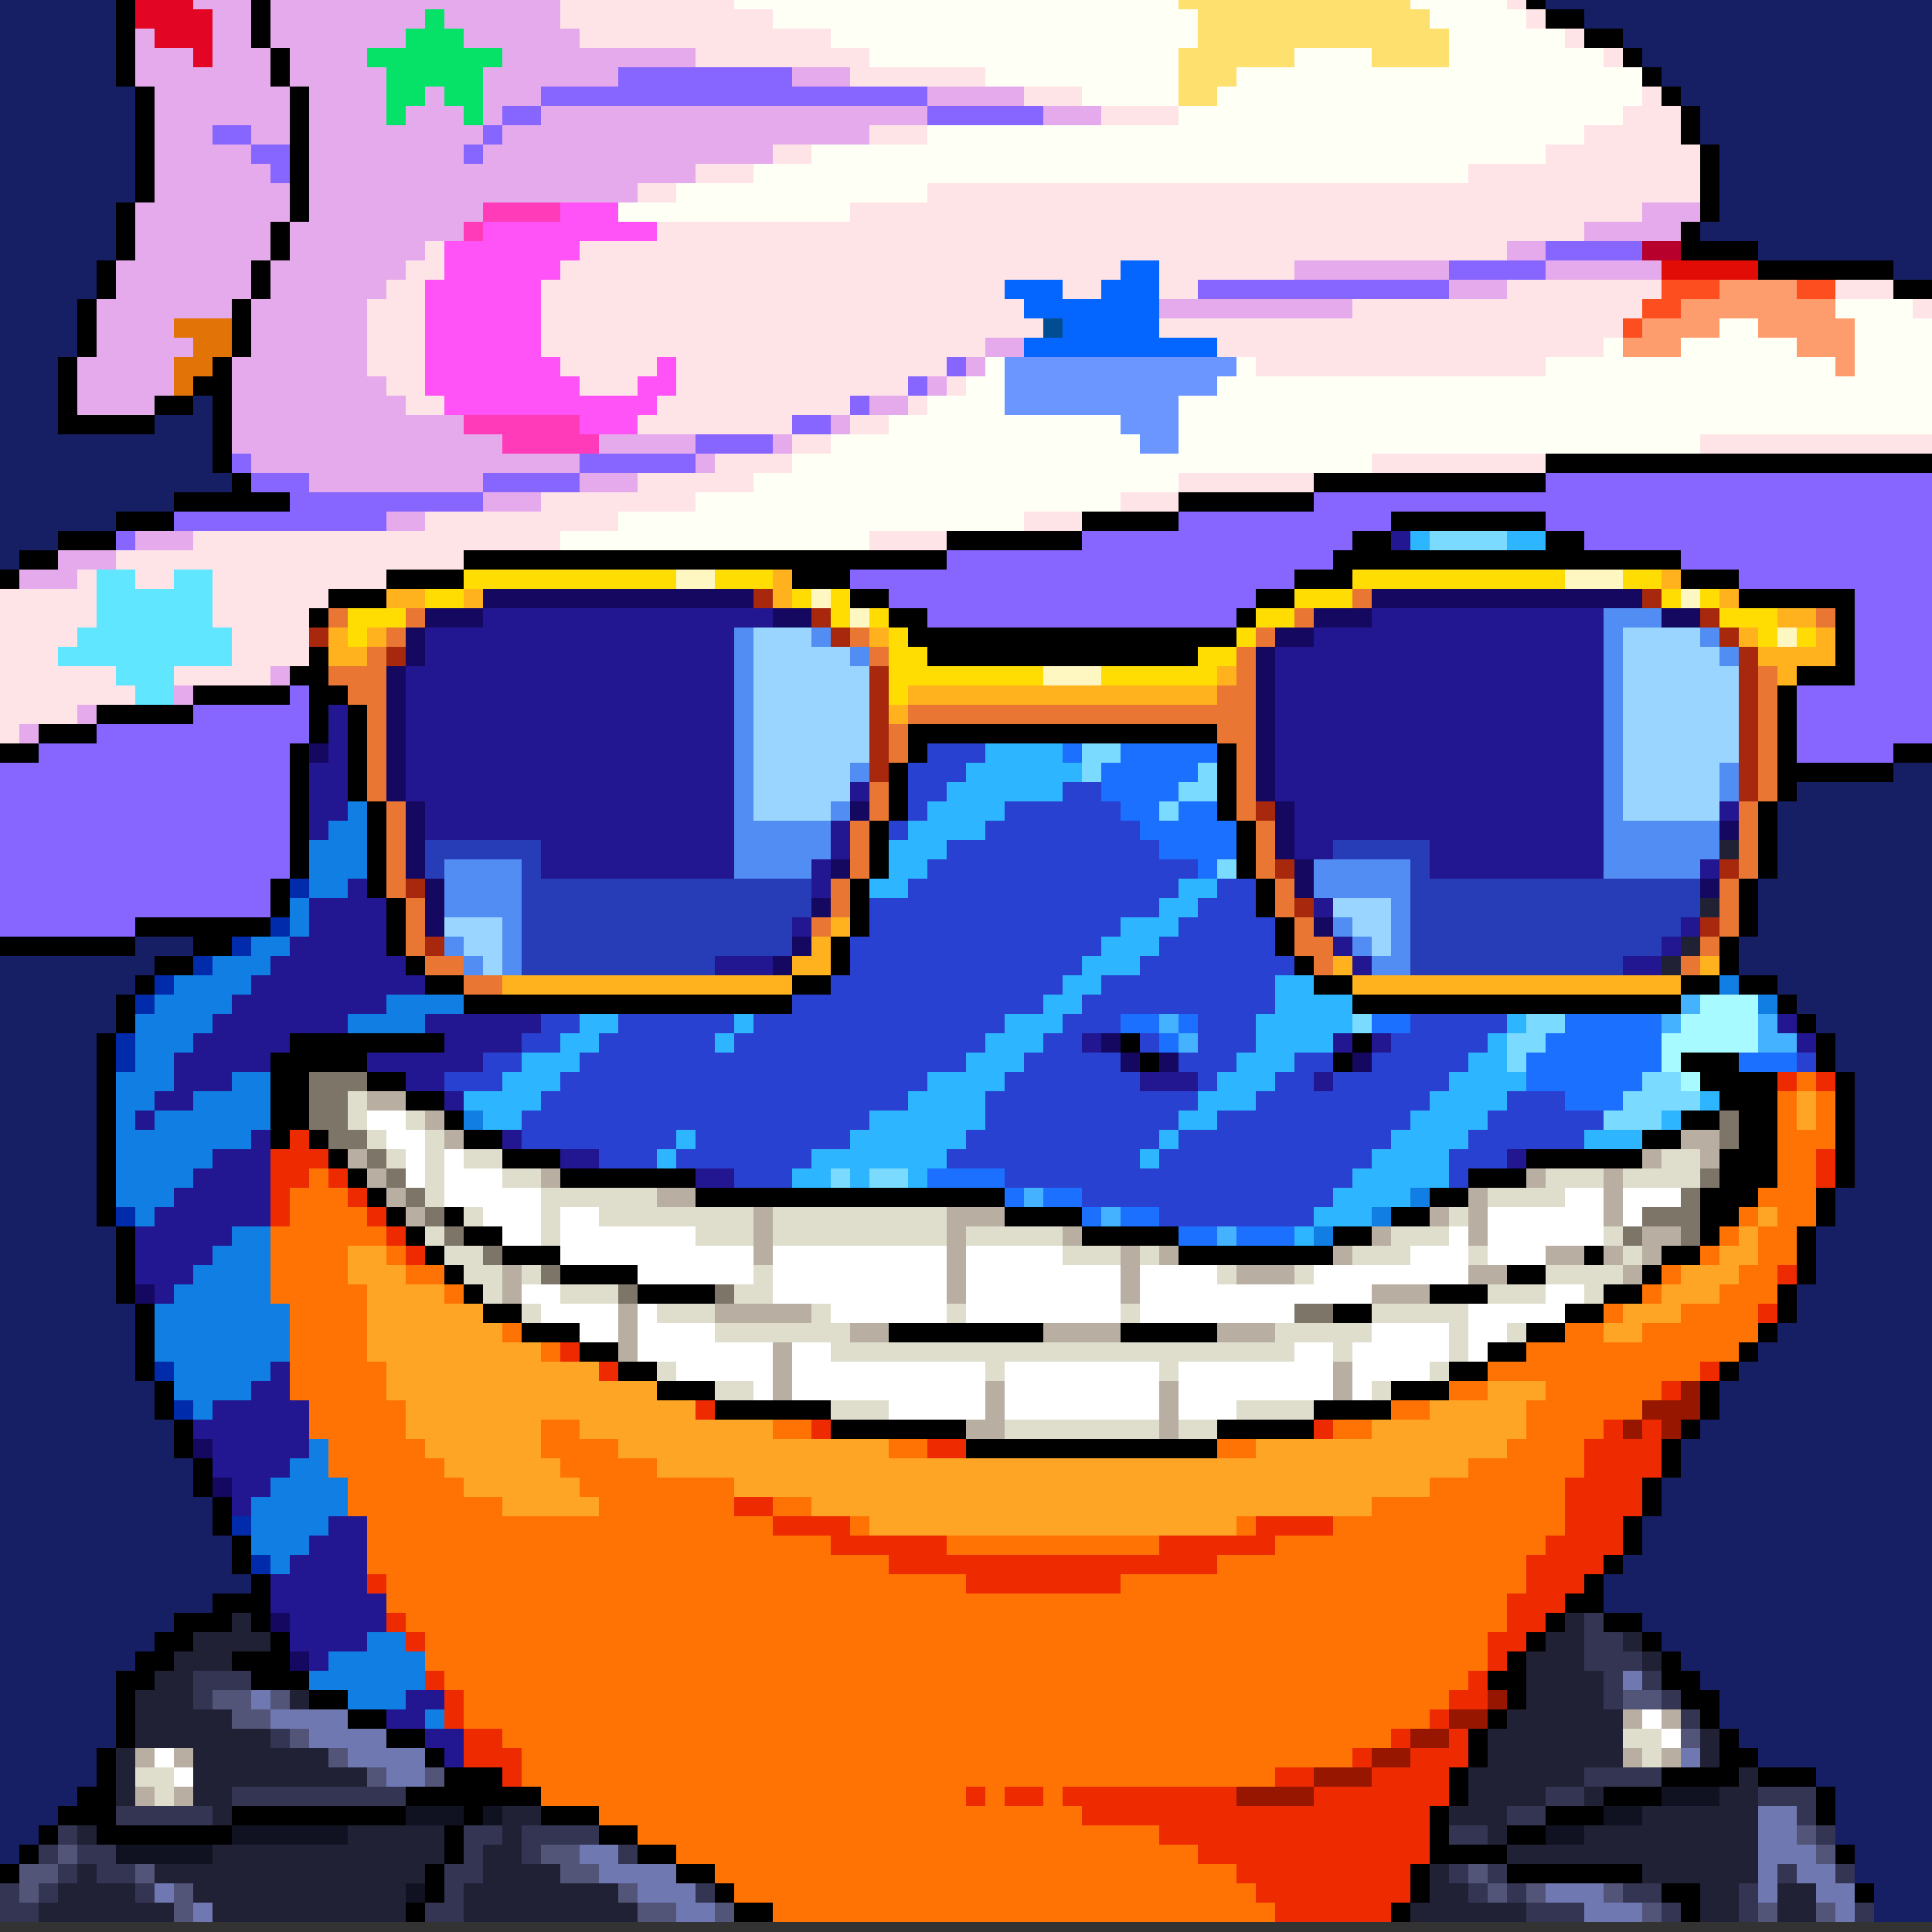 <svg xmlns="http://www.w3.org/2000/svg" viewBox="0 0 100 100" shape-rendering="crispEdges" id="froggi-10418522971467150311652027315186243265913946503772757977603137273639328988845345154" width="300" height="300"><rect x="0" y="0" width="100" height="100" fill="#333333" stroke="none"/><g class="bg"><path stroke="#161E64" d="M0 0h100M0 1h100M0 2h100M0 3h100M0 4h100M0 5h100M0 6h100M0 7h100M0 8h100M0 9h100M0 10h100M0 11h100M0 12h100M0 13h100M0 14h100M0 15h100M0 16h100M0 17h100M0 18h100M0 19h100M0 20h100M0 21h100M0 22h100M0 23h100M0 24h100M0 25h100M0 26h100M0 27h100M0 28h100M0 29h100M0 30h100M0 31h100M0 32h100M0 33h100M0 34h100M0 35h100M0 36h100M0 37h100M0 38h100M0 39h100M0 40h100M0 41h100M0 42h100M0 43h100M0 44h100M0 45h100M0 46h100M0 47h100M0 48h100M0 49h100M0 50h100M0 51h100M0 52h100M0 53h100M0 54h100M0 55h100M0 56h100M0 57h100M0 58h100M0 59h100M0 60h100M0 61h100M0 62h100M0 63h100M0 64h100M0 65h100M0 66h100M0 67h100M0 68h100M0 69h100M0 70h100M0 71h100M0 72h100M0 73h100M0 74h100M0 75h100M0 76h100M0 77h100M0 78h100M0 79h100M0 80h100M0 81h100M0 82h100M0 83h100M0 84h100M0 85h100M0 86h100M0 87h100M0 88h100M0 89h100M0 90h100M0 91h100M0 92h100M0 93h100M0 94h100M0 95h100M0 96h100M0 97h100M0 98h100M0 99h100"/></g><g class="body"><path stroke="#000000" d="M25 26h11m-13 1h2m11 0h3m33 0h8m-58 1h1m16 0h2m29 0h2m8 0h2m-61 1h1m19 0h1m27 0h1m12 0h1m-63 1h1m21 0h1m25 0h1m14 0h1m-65 1h1m9 0h5m9 0h1m23 0h1m7 0h5m4 0h1m-67 1h1m8 0h1m7 0h1m8 0h2m20 0h1m6 0h1m7 0h1m3 0h1m-68 1h1m7 0h1m9 0h1m9 0h20m6 0h1m9 0h1m3 0h1m-70 1h1m7 0h1m11 0h1m33 0h1m11 0h1m2 0h1m-70 1h1m6 0h1m45 0h1m16 0h1m-72 1h1m7 0h1m45 0h1m16 0h1m-72 1h1m6 0h1m45 0h1m18 0h1m-73 1h1m6 0h1m45 0h1m18 0h1m-74 1h1m7 0h1m15 0h1m29 0h1m15 0h1m2 0h1m-74 1h1m7 0h1m15 0h1m29 0h1m15 0h1m2 0h1m-74 1h1m7 0h2m14 0h1m29 0h2m14 0h1m2 0h1m-74 1h1m7 0h1m1 0h1m12 0h2m29 0h1m1 0h1m12 0h2m2 0h1m-74 1h1m7 0h1m2 0h1m10 0h1m1 0h1m29 0h1m2 0h1m10 0h1m1 0h1m2 0h1m-74 1h1m8 0h1m2 0h2m6 0h2m1 0h1m31 0h1m2 0h2m6 0h2m1 0h1m3 0h1m-74 1h1m8 0h1m4 0h6m3 0h1m31 0h1m4 0h6m3 0h1m2 0h1m-74 1h1m10 0h1m11 0h1m33 0h1m11 0h1m3 0h1m-74 1h1m11 0h1m9 0h1m35 0h1m9 0h1m4 0h1m-76 1h2m13 0h2m6 0h1m37 0h2m6 0h1m5 0h1m-78 1h2m17 0h6m40 0h6m6 0h1M8 50h2m77 0h3M7 51h1m82 0h2M6 52h1m85 0h1M6 53h1m86 0h1M5 54h1m52 0h1m11 0h1m23 0h1M5 55h1m53 0h1m9 0h1m24 0h1M5 56h1m89 0h1M5 57h1m89 0h1M5 58h1m89 0h1M5 59h1m89 0h1M5 60h1m89 0h1M5 61h1m89 0h1M5 62h1m88 0h1M5 63h1m88 0h1M6 64h1m86 0h1M6 65h1m86 0h1M6 66h1m86 0h1M6 67h1m85 0h1M7 68h1m84 0h1M7 69h1m83 0h1M7 70h1m82 0h1M7 71h1m81 0h1M8 72h1m79 0h1M8 73h1m79 0h1M9 74h1m77 0h1M9 75h1m76 0h1m-77 1h1m75 0h1m-77 1h1m74 0h1m-75 1h1m73 0h1m-75 1h1m72 0h1m-73 1h1m71 0h1m-73 1h1m70 0h1m-71 1h1m68 0h1m-70 1h1m67 0h1m-69 1h1m66 0h1m-67 1h1m64 0h1m-66 1h1m63 0h1m-64 1h1m61 0h2m-64 1h1m62 0h1m-65 1h2m63 0h1m-66 1h1m64 0h1m-67 1h1m66 0h1m-69 1h1m67 0h1m-69 1h1m68 0h1m-71 1h1m70 0h1m-72 1h1m71 0h1m-74 1h1m72 0h1M9 97h1m73 0h1M8 98h1m75 0h1M8 99h1m76 0h1"/><path stroke="#002CAB" d="M25 27h1m-3 1h1m-2 1h1m-2 1h1m-2 1h1m-2 1h1m14 0h1m-17 2h1m65 1h1M15 46h1m-2 2h1m-3 1h1m-3 1h1m-3 1h1m-2 1h1m-2 2h1m-1 1h1m-1 8h1m1 8h1m0 2h1m2 6h1m0 2h1m2 7h1m-1 1h1m-2 1h3m-4 1h1m-2 1h1m-3 4h1"/><path stroke="#107EE2" d="M26 27h2m-4 1h2m12 0h1m-16 1h2m15 0h1m-19 1h2m-3 1h2m11 0h2m-16 1h2m14 0h1m45 0h1m-64 1h2m62 0h1m-37 1h3m12 0h1m21 0h1m0 2h1m-66 4h1m-2 1h2m-3 1h4m-5 1h4m-5 1h4m-4 1h3m-3 1h2m68 0h1m-72 1h1m69 0h2m-72 1h1m-3 1h2m-4 1h3m-5 1h4m10 0h3m63 0h1M8 52h4m8 0h4m67 0h1M7 53h4m7 0h4M7 54h3m6 0h4M7 55h2m6 0h3M6 56h3m3 0h5M6 57h2m2 0h5m-9 1h1m1 0h6m9 0h2m62 0h1M6 59h7m11 0h2m59 0h2M6 60h5m70 0h4M6 61h4m23 0h1M6 62h3m31 0h7m26 0h1M7 63h1m63 0h2m-61 1h2m54 0h3m-60 1h3m52 0h2m-58 1h4m-5 1h5m-6 1h7m-7 1h7m-7 1h7m-6 1h5m-5 1h4m-3 1h1m5 2h1m-2 1h2m-3 1h4m-5 1h5m-5 1h4m-4 1h3m-2 1h1m4 4h2m-4 1h5m-6 1h6m-5 1h4m-4 1h3m2 0h1m-2 1h1m-7 1h2m3 0h1m-7 1h2m2 0h2m-7 1h1m2 0h3m-7 1h5m-5 1h3m5 1h5m-7 1h6m-9 1h8m-10 1h8"/><path stroke="#2941D1" d="M28 27h6m-8 1h2m-3 1h2m44 0h1m7 0h3m-58 1h5m49 0h5m-60 1h4m41 0h1m12 0h2m-60 1h3m41 0h2m-46 1h2m8 0h2m32 0h1m11 0h2m-59 1h2m9 0h1m1 0h1m2 0h1m5 0h2m5 0h5m23 0h1m1 0h1m-60 1h2m3 0h1m5 0h1m2 0h1m2 0h1m4 0h2m4 0h4m9 0h2m4 0h1m3 0h1m5 0h1m2 0h1m-61 1h2m2 0h2m5 0h1m3 0h1m1 0h2m3 0h1m4 0h4m15 0h2m2 0h2m5 0h1m3 0h1m2 0h1m-66 1h2m2 0h3m5 0h1m3 0h2m1 0h4m4 0h5m14 0h2m2 0h3m5 0h1m3 0h2m1 0h2m-67 1h1m3 0h3m5 0h1m4 0h1m1 0h3m4 0h5m15 0h2m2 0h3m5 0h1m4 0h1m1 0h2m-63 1h3m5 0h1m4 0h1m1 0h2m4 0h5m17 0h1m2 0h3m5 0h1m4 0h1m2 0h1m-63 1h3m5 0h1m4 0h1m1 0h1m4 0h5m18 0h1m2 0h3m5 0h1m4 0h1m-60 1h3m5 0h1m4 0h1m1 0h1m3 0h5m6 0h2m14 0h3m5 0h1m4 0h1m-63 1h1m3 0h2m5 0h1m9 0h5m4 0h6m14 0h2m5 0h1m-58 1h1m4 0h2m4 0h1m8 0h5m4 0h8m14 0h2m4 0h1m-58 1h2m1 0h1m3 0h5m6 0h6m3 0h11m9 0h1m1 0h1m3 0h5m-58 1h2m1 0h2m10 0h1m1 0h6m3 0h14m6 0h2m1 0h2m10 0h1m-61 1h2m1 0h2m8 0h1m1 0h6m3 0h14m2 0h8m1 0h2m8 0h1m-60 1h1m3 0h2m6 0h1m1 0h6m2 0h15m2 0h8m3 0h2m6 0h1m-58 1h1m4 0h6m1 0h6m2 0h14m3 0h8m6 0h6m2 0h1m-59 1h1m9 0h6m2 0h14m3 0h8m17 0h2m-61 1h1m3 0h10m2 0h14m3 0h8m8 0h6m3 0h3m-59 1h11m2 0h14m2 0h9m7 0h1m1 0h5m3 0h1m-56 1h4m1 0h5m2 0h14m2 0h10m6 0h7m-51 1h2m2 0h6m1 0h13m3 0h3m4 0h3m8 0h5m-51 1h2m2 0h6m1 0h13m3 0h2m3 0h1m2 0h3m7 0h5m-52 1h2m3 0h20m3 0h5m3 0h3m3 0h2m2 0h5m17 0h1m-71 1h3m3 0h19m4 0h7m3 0h1m3 0h2m1 0h6m-47 1h19m4 0h11m3 0h9m4 0h3m-54 1h18m6 0h10m2 0h10m4 0h6m-56 1h8m1 0h8m6 0h10m1 0h11m4 0h6m-51 1h3m1 0h7m7 0h10m1 0h11m4 0h3m-40 1h3m11 0h18m5 0h1m-20 1h13m-9 1h8"/><path stroke="#221691" d="M34 27h2m36 1h1m-3 1h1m-42 1h5m7 0h1m27 0h1m-43 1h2m13 0h1m37 0h1m-59 1h1m3 0h1m2 0h5m9 0h1m31 0h5m-59 1h2m2 0h1m1 0h6m2 0h1m1 0h1m6 0h2m20 0h1m6 0h6m2 0h1m-63 1h3m2 0h1m1 0h7m3 0h1m9 0h1m13 0h2m1 0h4m5 0h7m3 0h1m-65 1h4m3 0h2m1 0h5m4 0h1m27 0h1m5 0h2m1 0h5m4 0h1m-66 1h4m3 0h1m2 0h5m38 0h1m2 0h5m-62 1h4m3 0h1m3 0h5m37 0h1m3 0h5m-62 1h4m3 0h1m3 0h5m37 0h1m3 0h5m-62 1h4m3 0h1m3 0h5m37 0h1m3 0h5m7 0h1m-71 1h4m4 0h1m3 0h5m37 0h1m3 0h5m7 0h2m-72 1h3m9 0h5m41 0h5m7 0h2m-72 1h2m6 0h1m3 0h5m37 0h1m3 0h5m7 0h2m-72 1h1m4 0h1m2 0h2m3 0h4m37 0h2m3 0h4m7 0h2m-68 1h2m4 0h1m45 0h1m12 0h3m-69 1h3m5 0h1m8 0h1m36 0h1m8 0h1m2 0h2m-69 1h5m5 0h8m38 0h8m2 0h2m-70 1h7m6 0h6m40 0h6m2 0h2m-69 1h8m58 0h1m3 0h1m-72 1h10m3 0h1m52 0h1m-68 1h12m-13 1h10m3 0h2m-16 1h8m4 0h4m-17 1h7m4 0h6m64 0h1m-83 1h6m4 0h7m29 0h1m12 0h1m1 0h1m21 0h1M9 55h6m3 0h7M9 56h3m8 0h3m36 0h3m6 0h1m21 0h2M8 57h2m5 0h1m5 0h3m65 0h2M7 58h1m6 0h1m73 0h1m-76 1h2m11 0h1m-16 1h3m12 0h5m47 0h3m-71 1h4m15 0h4m1 0h4m38 0h3M9 62h5m22 0h4m7 0h5m22 0h2M8 63h6m38 0h4m17 0h1M7 64h5m44 0h5M7 65h4m50 0h5m2 0h1M7 66h3m-2 1h1m5 4h1m-2 1h2m-4 1h5m-6 1h6m-5 1h5m-5 1h4m-3 1h2m-2 1h1m4 1h2m-3 1h3m-4 1h4m-5 1h5m-5 1h6m-5 1h5m-5 1h4m-3 1h1m4 2h2m-3 1h2m-4 1h3m1 0h2m-5 1h1m1 0h3m-8 1h2m2 0h4m-10 1h2m3 0h1m1 0h4m-8 1h8m-10 1h10m-13 1h8m5 0h1m-15 1h7m6 0h2m-16 1h5m8 0h3m-16 1h3m8 0h5"/><path stroke="#1B70FF" d="M28 28h8m-9 1h8m5 1h1m29 0h1m-33 1h1m2 0h1m27 0h1m-32 1h2m1 0h2m-5 1h6m-10 1h1m4 0h5m36 0h1m-47 1h2m4 0h4m10 0h1m4 0h2m1 0h1m17 0h2m-48 1h3m4 0h3m9 0h1m4 0h2m2 0h3m15 0h3m-49 1h3m20 0h2m2 0h2m17 0h3m-49 1h1m1 0h2m18 0h2m2 0h3m3 0h1m13 0h1m1 0h2m-50 1h4m17 0h1m2 0h5m4 0h1m12 0h4m-50 1h1m1 0h2m19 0h5m5 0h1m12 0h1m1 0h2m-50 1h1m1 0h2m19 0h4m2 0h2m1 0h3m11 0h1m1 0h2m-50 1h1m1 0h1m21 0h2m1 0h8m11 0h1m1 0h1m-49 1h1m24 0h10m11 0h1m-21 1h9m-7 1h1m1 0h4m-44 2h2m-1 1h2m0 1h1m-1 1h3m54 1h5m-7 1h5m-29 1h2m1 0h1m9 0h2m8 0h5m-26 1h1m19 0h6m-7 1h7m4 0h3m-14 1h6m-4 1h3m-36 4h4m0 1h1m1 0h2m0 1h1m1 0h2m1 1h2m1 0h3"/><path stroke="#7ADAFF" d="M36 28h2m36 0h4m-43 1h4m37 0h2m-44 1h4m36 0h4m-42 1h2m32 0h4m-37 1h1m31 0h3m-3 1h2m-16 2h4m2 0h1m-8 1h4m2 0h2m-9 1h4m2 0h2m3 0h2m-12 1h2m2 0h2m5 0h1m-10 1h2m-2 1h1m5 0h2m-3 1h2m-3 1h1m2 3h1m17 7h1m-12 1h1m8 0h2m-3 1h2m-2 1h1m6 1h2m2 0h1m-6 1h4m-5 1h3m-43 3h1m1 0h2"/><path stroke="#2DB5FF" d="M73 28h1m4 0h2m-41 1h1m38 0h1m-5 2h1m8 0h1m-12 1h1m10 0h2m-17 1h1m2 0h1m12 0h2m-36 1h1m5 0h4m7 0h4m14 0h1m-40 1h4m16 0h3m16 0h2m-42 1h4m16 0h3m-24 1h4m18 0h1m-45 1h1m20 0h4m5 0h2m-33 1h2m19 0h4m5 0h4m-34 1h2m18 0h4m5 0h6m-35 1h2m18 0h3m5 0h6m-15 1h3m5 0h4m-12 1h2m5 0h4m-12 1h1m6 0h3m-4 1h3m-4 1h3m14 0h2m-20 1h2m15 0h2m8 0h2m-30 1h2m14 0h3m8 0h4m11 0h2m-45 1h2m14 0h3m8 0h7m7 0h3m-45 1h2m14 0h3m8 0h8m6 0h3m-45 1h2m14 0h2m9 0h7m1 0h1m5 0h3m-51 1h1m5 0h2m14 0h2m10 0h6m7 0h2m-51 1h2m6 0h1m13 0h3m10 0h5m8 0h1m-50 1h2m6 0h1m13 0h3m11 0h4m8 0h1m-51 1h3m20 0h3m11 0h3m9 0h2m-52 1h3m19 0h4m11 0h3m9 0h4m-55 1h4m19 0h4m11 0h3m9 0h4m10 0h1m-64 1h2m18 0h6m10 0h2m10 0h4m9 0h1m-52 1h1m8 0h6m10 0h1m11 0h4m6 0h3m-51 1h1m7 0h7m10 0h1m11 0h4m-34 1h2m1 0h1m2 0h1m22 0h5m-6 1h4m-5 1h3m-4 1h1"/><path stroke="#A7FAFF" d="M72 29h4m-38 1h1m32 0h3m-10 8h1m-2 1h2m23 13h3m-4 1h4m-5 1h5m-5 1h4m-3 1h2"/><path stroke="#45B2FF" d="M39 30h1m-1 1h2m-1 1h1m22 5h1m-29 1h1m27 0h1m17 0h1m-17 1h2m-32 1h1m28 0h3m14 0h1m-47 1h1m29 0h1m15 0h1m-47 1h1m1 0h1m43 0h1m1 0h1m-49 1h2m44 0h2m-49 1h1m45 0h1m-55 5h1m60 3h1m-28 1h1m25 0h1m4 0h1m-31 1h1m29 0h2m-40 8h1m3 1h1m5 1h1"/><path stroke="#150861" d="M28 32h1m45 0h1m5 0h1m-43 3h1m-22 1h1m20 0h1m45 0h1m-46 1h1m45 0h1m-47 1h1m45 0h1m-70 1h1m21 4h1m45 0h1m-48 1h1m45 0h1m-56 1h1m6 0h1m38 0h1m6 0h1m-25 9h1m0 1h1m1 0h1m9 0h1M7 67h1m2 8h1m0 2h1m2 7h1m0 2h1m1 5h2m1 2h1m-11 4h1m-2 1h1m-1 1h1"/><path stroke="#FF7305" d="M17 56h1m75 0h1m-78 1h3m75 0h1m-80 1h4m2 0h1m68 0h1m3 0h1m-80 1h3m70 0h1m5 0h1m-81 1h4m6 0h2m60 0h1m-73 1h4m8 0h2m52 0h1m-67 1h4m11 0h6m42 0h1m-64 1h4m20 0h12m25 0h1m17 0h1m-80 1h4m35 0h2m17 0h1m-59 1h4m39 0h3m10 0h1m21 0h1m-79 1h4m45 0h1m3 0h1m23 0h1m-78 1h5m72 0h1m-77 1h4m-4 1h4m36 0h5m18 0h5m6 0h2m-76 1h4m33 0h11m14 0h13m-75 1h5m31 0h18m5 0h14m-73 1h5m32 0h20m4 0h10m-70 1h5m34 0h9m11 0h10m-69 1h5m36 0h7m9 0h10m-66 1h5m36 0h7m7 0h10m-65 1h6m36 0h8m4 0h11m-64 1h6m35 0h22m-63 1h8m34 0h21m-62 1h14m28 0h20m-62 1h16m27 0h18m-61 1h20m24 0h16m-59 1h22m21 0h16m-59 1h24m17 0h17m-57 1h27m9 0h21m-56 1h55m-55 1h55m-54 1h53m-52 1h51m-51 1h50m-48 1h46m-45 1h43m-43 1h39m-38 1h22m1 0h1m2 0h1m-26 1h27m-27 1h31m-31 1h33m-33 1h35m-35 1h36m-36 1h37"/><path stroke="#EE2A00" d="M18 56h2m72 0h1m1 0h1m-76 1h2m70 0h2m-71 1h1m66 0h1m-67 1h1m63 0h1m-3 1h1m8 0h1m-67 1h1m50 0h1m14 0h1m-60 1h1m40 0h1m-27 1h2m22 0h1m-20 1h1m4 1h1m8 0h1m-6 1h3m25 0h1m-2 2h1m-4 3h1m-17 1h4m10 0h1m-23 1h11m-11 1h9m10 0h1m1 0h1m-21 1h7m10 0h4m-19 1h4m11 0h4m-5 1h4m-4 1h4m-4 1h3m-4 1h4m-5 1h4m-64 1h1m59 0h3m-4 1h3m-61 1h1m57 0h2m-59 1h1m55 0h2m-2 1h1m-56 1h1m53 0h1m-54 1h1m51 0h2m-54 1h1m50 0h1m-51 1h2m46 0h1m2 0h4m-55 1h3m43 0h1m2 0h7m-56 1h3m39 0h2m3 0h9m-55 1h3m22 0h1m1 0h2m1 0h9m4 0h13m-56 1h4m27 0h26m-57 1h4m31 0h23m-57 1h3m33 0h21m-57 1h3m35 0h19m-57 1h3m36 0h19m-58 1h3m37 0h19"/><path stroke="#FFA525" d="M93 57h1m-75 1h2m70 0h3m-76 1h5m66 0h5m-76 1h6m63 0h7m-76 1h8m55 0h13m-76 1h11m49 0h16m-76 1h20m38 0h17m-75 1h35m20 0h20m-75 1h39m14 0h21m-74 1h45m5 0h23m-72 1h72m-72 1h72m-72 1h36m5 0h18m5 0h6m-70 1h33m11 0h14m-57 1h31m18 0h5m-54 1h32m-31 1h34m-34 1h36m-35 1h36m-35 1h36m-35 1h35m-33 1h34m-27 1h28m-26 1h27m-23 1h24m-21 1h21m-19 1h17m-13 1h9"/><path stroke="#961600" d="M71 64h1m15 8h1m-3 1h3m-4 1h1m1 0h1M77 88h1m-3 1h4m-6 1h2m-4 1h2m-5 1h3m-7 1h4"/></g><g class="expression"><path stroke="#000000" d="M15 54h8m-9 1h5m68 0h3m-76 1h2m3 0h2m67 0h4m-78 1h2m5 0h2m66 0h3m-78 1h2m7 0h1m63 0h2m1 0h2m-78 1h1m1 0h1m7 0h2m59 0h2m3 0h2m-75 1h1m8 0h3m50 0h6m4 0h3m-74 1h1m10 0h7m40 0h3m10 0h3m-73 1h1m16 0h16m22 0h2m12 0h3m-71 1h1m2 0h1m28 0h4m16 0h2m14 0h2m-69 1h1m2 0h2m30 0h5m8 0h2m17 0h1m-67 1h1m3 0h3m32 0h8m13 0h1m3 0h2m-65 1h1m5 0h4m45 0h2m5 0h1m-62 1h1m8 0h4m37 0h3m6 0h2m-60 1h2m42 0h2m10 0h2m-56 1h3m16 0h8m4 0h5m16 0h2m-51 1h2m45 0h2m-47 1h2m41 0h2m-43 1h3m35 0h3m-38 1h6m25 0h4m-29 1h7m13 0h5m-18 1h13"/><path stroke="#7E7569" d="M16 56h3m-3 1h2m-2 1h2m71 0h1m-73 1h2m70 0h1m-71 1h1m0 1h1m67 0h1m-68 1h1m65 0h1m-66 1h1m62 0h3m-65 1h1m60 0h1m2 0h1m-63 1h1m2 1h1m3 1h1m4 0h1m29 1h2"/><path stroke="#EE2A00" d="M92 56h1m-78 3h1m-2 1h3m-3 1h2m1 0h1m-4 1h1m3 0h1m-5 1h1m4 0h1m0 1h1m0 1h1m7 5h1m1 1h1m4 2h1m5 1h1m25 0h1m-21 1h2m-12 3h2m0 1h4m21 0h4m-26 1h6m11 0h6m-20 1h17m-13 1h8"/><path stroke="#DFDECD" d="M18 57h1m-1 1h1m2 0h1m-3 1h1m2 0h1m-3 1h1m1 0h1m1 0h2m60 0h2m-66 1h1m3 0h2m52 0h3m1 0h4m-66 1h1m5 0h6m43 0h4m-57 1h1m3 0h1m2 0h8m1 0h9m26 0h1m-54 1h1m5 0h1m7 0h3m1 0h9m1 0h5m17 0h3m8 0h1m-61 1h2m30 0h3m1 0h1m10 0h3m3 0h1m7 0h1m-61 1h2m1 0h1m11 0h1m23 0h1m3 0h1m12 0h4m-59 1h1m3 0h3m6 0h2m37 0h3m2 0h1m-56 1h1m6 0h3m5 0h1m6 0h1m8 0h1m12 0h5m-39 1h7m22 0h5m4 0h1m2 0h1m-36 1h24m2 0h1m5 0h1m-42 1h1m16 0h1m8 0h1m13 0h1m-38 1h2m32 0h1m-29 1h3m18 0h4m-16 1h8m1 0h2"/><path stroke="#B8AFA2" d="M19 57h2m1 1h1m0 1h1m63 0h2m-71 1h1m66 0h1m2 0h1m-70 1h1m8 0h1m50 0h1m3 0h1m-64 1h1m13 0h2m40 0h1m6 0h1m-63 1h1m17 0h1m9 0h3m22 0h1m1 0h1m6 0h1m-45 1h1m9 0h1m5 0h1m15 0h1m4 0h1m8 0h2m-48 1h1m9 0h1m8 0h1m1 0h1m8 0h1m10 0h2m1 0h1m1 0h1m-60 1h1m22 0h1m8 0h1m5 0h3m9 0h2m6 0h1m-59 1h1m22 0h1m8 0h1m12 0h3m-42 1h1m4 0h5m-10 1h1m11 0h2m8 0h4m5 0h3m-34 1h1m7 0h1m-1 1h1m28 0h1m-30 1h1m10 0h1m8 0h1m8 0h1m-19 1h1m8 0h1m-11 1h2m8 0h1"/><path stroke="#FF7305" d="M92 57h1m-1 1h1m-1 1h2m-2 1h2m-78 1h1m75 0h2m-79 1h3m73 0h3m-79 1h4m71 0h1m1 0h1m-79 1h6m69 0h1m1 0h2m-78 1h3m2 0h1m67 0h1m2 0h1m-76 1h2m3 0h2m63 0h1m3 0h2m-74 1h1m4 0h1m61 0h1m3 0h2m-8 1h1m3 0h4m-65 1h1m54 0h2m2 0h4m-61 1h1m50 0h7m-9 1h8m-10 1h2m3 0h4m-12 1h2m5 0h4m-55 1h2m10 0h2m27 0h2m8 0h3m-54 1h4m14 0h2m15 0h2m13 0h4m-53 1h5m42 0h5m-51 1h8m36 0h5m-48 1h7m2 0h2m29 0h7m-48 1h10m4 0h1m19 0h1m4 0h8m-44 1h10m6 0h11m6 0h9m-39 1h10m17 0h10m-32 1h9m8 0h13m-28 1h25m-21 1h10"/><path stroke="#FFFFFF" d="M19 58h2m-1 1h2m-1 1h1m1 0h1m-3 1h1m1 0h3m-3 1h5m53 0h2m1 0h3m-62 1h3m1 0h2m46 0h6m1 0h1m-59 1h2m1 0h7m39 0h1m1 0h6m-54 1h10m1 0h9m1 0h5m18 0h3m1 0h3m-47 1h6m1 0h9m1 0h8m1 0h4m5 0h8m-49 1h2m11 0h9m1 0h8m1 0h12m9 0h2m-54 1h4m1 0h1m9 0h6m1 0h8m1 0h8m9 0h5m-51 1h2m1 0h4m34 0h4m1 0h2m-45 1h7m1 0h2m24 0h2m1 0h5m1 0h1m-42 1h5m1 0h10m1 0h8m1 0h8m1 0h4m-35 1h1m1 0h10m1 0h8m1 0h8m1 0h1m-25 1h5m1 0h8m1 0h3"/><path stroke="#FFA525" d="M91 63h1m-2 1h1m-73 1h2m69 0h2m-73 1h3m66 0h3m-71 1h4m63 0h3m-70 1h6m59 0h3m-67 1h6m57 0h2m-64 1h7m-6 1h9m-8 1h11m43 0h3m-56 1h12m38 0h5m-54 1h3m2 0h10m31 0h8m-53 1h2m4 0h14m19 0h13m-51 1h2m5 0h42m-48 1h2m8 0h36m-45 1h2m11 0h29m-26 1h19"/></g><g class="eyes"><path stroke="#000000" d="M29 31h5m41 0h5m-53 1h1m6 0h2m37 0h1m6 0h2m-56 1h1m9 0h1m35 0h1m9 0h1m-58 1h1m11 0h1m33 0h1m11 0h1m-60 1h1m13 0h1m31 0h1m13 0h1m-61 1h1m13 0h1m31 0h1m13 0h1m-62 1h1m15 0h1m29 0h1m15 0h1m-63 1h1m15 0h1m29 0h1m15 0h1m-63 1h1m15 0h1m29 0h1m15 0h1m-63 1h1m15 0h1m29 0h1m15 0h1m-63 1h1m15 0h1m29 0h1m15 0h1m-63 1h1m15 0h1m29 0h1m15 0h1m-63 1h1m15 0h1m29 0h1m15 0h1m-62 1h1m13 0h1m31 0h1m13 0h1m-61 1h1m13 0h1m31 0h1m13 0h1m-60 1h1m11 0h1m33 0h1m11 0h1m-58 1h1m9 0h1m35 0h1m9 0h1m-56 1h2m6 0h1m37 0h2m6 0h1m-53 1h6m40 0h6"/><path stroke="#00A7F2" d="M28 32h1m45 0h1M24 42h1m45 0h1m-47 1h1m45 0h1m-46 2h1m45 0h1m-46 1h1m45 0h1m-46 1h1m45 0h1m-40 1h1m45 0h1"/><path stroke="#2DE7FF" d="M29 32h1m3 0h1m41 0h1m3 0h1m-53 1h1m7 0h1m37 0h1m7 0h1m-56 1h1m9 0h1m35 0h1m9 0h1m-58 1h1m11 0h1m33 0h1m11 0h1m-59 1h1m45 0h1m-48 1h1m13 0h1m31 0h1m13 0h1m-61 1h1m45 0h1m-47 1h1m45 0h1m-47 1h1m45 0h1m-47 1h1m45 0h1m-33 2h1m45 0h1m-60 1h1m45 0h1m-35 1h1m45 0h1m-49 2h1m45 0h1m-53 1h5m41 0h5"/><path stroke="#7AFFFD" d="M30 32h3m43 0h3m-51 1h7m39 0h7m-54 1h9m37 0h9m-56 1h7m39 0h7m-53 1h6m40 0h6m-53 1h7m39 0h7m-53 1h7m6 0h1m32 0h7m6 0h1m-60 1h7m6 0h1m32 0h7m6 0h1m-60 1h7m6 0h1m32 0h7m6 0h1m-60 1h7m6 0h1m32 0h7m6 0h1m-60 1h7m6 0h1m32 0h7m6 0h1m-60 1h7m5 0h1m33 0h7m5 0h1m-58 1h7m3 0h2m34 0h7m3 0h2m-58 1h11m35 0h11m-56 1h10m36 0h10m-55 1h7m39 0h7"/><path stroke="#2DE7FF" d="M33 35h4m42 0h4m-51 1h1m4 0h1m40 0h1m4 0h1m-47 6h1m45 0h1m-52 1h1m45 0h1"/><path stroke="#00A7F2" d="M33 36h1m2 0h1m42 0h1m2 0h1m-51 1h1m4 0h1m40 0h1m4 0h1m-52 1h1m4 0h1m40 0h1m4 0h1m-52 1h1m4 0h1m40 0h1m4 0h1m-52 1h1m4 0h1m40 0h1m4 0h1m-52 1h1m4 0h1m40 0h1m4 0h1m-52 1h1m45 0h1m-46 2h1m45 0h1"/><path stroke="#000000" d="M34 36h2m44 0h2m-49 1h4m42 0h4m-50 1h4m42 0h4m-50 1h4m42 0h4m-50 1h4m42 0h4m-50 1h4m42 0h4m-50 1h4m42 0h4m-50 1h4m42 0h4m-49 1h2m44 0h2"/></g><g class="hat"><path stroke="#000000" d="M6 0h1m6 0h1m65 0h1M6 1h1m6 0h1m66 0h2M6 2h1m6 0h1m68 0h2M6 3h1m7 0h1m69 0h1M6 4h1m7 0h1m70 0h1M7 5h1m7 0h1m70 0h1M7 6h1m7 0h1m71 0h1M7 7h1m7 0h1m71 0h1M7 8h1m7 0h1m72 0h1M7 9h1m7 0h1m72 0h1M7 10h1m7 0h1m72 0h1M6 11h1m8 0h1m72 0h1M6 12h1m7 0h1m72 0h1M6 13h1m7 0h1m72 0h4M5 14h1m7 0h1m77 0h7M5 15h1m7 0h1m84 0h2M4 16h1m7 0h1m-9 1h1m7 0h1m-9 1h1m7 0h1M3 19h1m7 0h1m-9 1h1m6 0h2m-9 1h1m4 0h2m1 0h1m-9 1h5m3 0h1m-1 1h1m-1 1h1m68 0h20m-88 1h1m55 0h12M9 26h6m46 0h7M6 27h3m47 0h5M3 28h3m43 0h7M1 29h2m38 0h8M0 30h1m33 0h7m-12 1h5m-9 1h4m-8 1h4m-7 1h3m-6 1h3m-8 1h5M5 37h5m-8 1h3m-5 1h2m96 0h2m-7 1h5m-10 1h5M7 48h7M0 49h7"/><path stroke="#E20624" d="M7 0h3M7 1h4M8 2h3m-1 1h1"/><path stroke="#E5AAEB" d="M10 0h3m1 0h15M11 1h2m1 0h8m1 0h6M7 2h1m3 0h2m1 0h7m3 0h6M7 3h3m1 0h3m1 0h4m7 0h10M7 4h7m1 0h5m5 0h7m9 0h3M8 5h7m1 0h4m2 0h1m2 0h3m20 0h5M8 6h7m1 0h4m1 0h3m1 0h1m2 0h20m6 0h3M8 7h3m2 0h2m1 0h9m1 0h19M8 8h5m3 0h8m1 0h15M8 9h6m2 0h20M8 10h7m1 0h17M7 11h8m1 0h9m60 0h3M7 12h7m1 0h9m58 0h5M7 13h7m1 0h7m56 0h2M6 14h7m1 0h7m46 0h8m5 0h6M6 15h7m1 0h6m55 0h3M5 16h7m1 0h6m41 0h10M5 17h4m4 0h6M5 18h5m3 0h6m32 0h2M4 19h5m3 0h7m31 0h1M4 20h5m3 0h8m28 0h1M4 21h4m4 0h9m24 0h2m-35 1h12m19 0h1m-32 1h14m5 0h5m4 0h1m-28 1h17m6 0h1m-21 1h9m5 0h3m-8 1h3m-8 1h2M7 28h3m-7 1h3m-5 1h3m20 2h1m-8 2h1m-4 1h1m-6 1h1m-6 1h1m-4 1h1"/><path stroke="#FFE4E7" d="M29 0h9m40 0h1M29 1h11m39 0h1M30 2h13m38 0h1M36 3h9m38 0h1M44 4h7m2 1h3m29 0h1M57 6h4m23 0h3M45 7h3m34 0h5M40 8h2m38 0h8M36 9h3m37 0h12m-55 1h2m13 0h40m-44 1h41m-51 1h48m-60 1h1m7 0h48m-57 1h2m6 0h29m2 0h7m-47 1h2m6 0h24m3 0h2m3 0h2m16 0h8m9 0h3m-79 1h3m6 0h25m17 0h15m14 0h1m-81 1h3m6 0h26m6 0h24m-65 1h3m6 0h23m12 0h20m-64 1h3m7 0h5m1 0h14m16 0h15m-60 1h2m8 0h3m2 0h12m2 0h1m-29 1h2m11 0h10m3 0h1m-15 1h8m3 0h2m-5 1h2m45 0h12m-63 1h4m30 0h9m-47 1h6m22 0h7m-40 1h8m22 0h3m-39 1h10m21 0h3m-46 1h19m16 0h4M6 29h22m10 0h3M4 30h1m2 0h2m2 0h14m7 0h2M0 31h5m6 0h18M0 32h5m6 0h13M0 33h4m8 0h9M0 34h3m9 0h5M0 35h6m3 0h5M0 36h7m-7 1h4m-4 1h1"/><path stroke="#FEFFF5" d="M38 0h23m12 0h5M40 1h22m12 0h5M43 2h19m13 0h6M45 3h16m6 0h4m4 0h8M51 4h10m3 0h21M56 5h5m2 0h22M61 6h23M48 7h34M42 8h38M39 9h37m-41 1h13m-16 1h12m51 5h4m-10 1h2m5 0h4m-17 1h1m3 0h6m3 0h4m-49 1h1m12 0h1m15 0h15m1 0h4m-50 1h2m11 0h37m-52 1h4m9 0h39m-54 1h12m3 0h39m-57 1h16m2 0h27m-47 1h30m-32 1h22m-25 1h22m-26 1h21m-24 1h16m-17 1h10m-13 1h7"/><path stroke="#FDE06D" d="M61 0h12M62 1h12M62 2h13M61 3h6m4 0h4M61 4h3m-3 1h2"/><path stroke="#06E267" d="M22 1h1m-2 1h3m-5 1h7m-6 1h5m-5 1h2m1 0h2m-5 1h1m3 0h1"/><path stroke="#8765FF" d="M32 4h9M28 5h20M26 6h2m20 0h6M11 7h2m12 0h1M13 8h2m9 0h1M14 9h1m65 4h5m-10 1h5m-18 1h13m-26 4h1m-3 1h1m-4 1h1m-4 1h2m-7 1h4m-28 1h1m17 0h6m-23 1h3m9 0h5m50 0h20m-85 1h10m43 0h32M9 27h11m41 0h11m8 0h20M6 28h1m49 0h14m12 0h18m-51 1h20m14 0h17m-57 1h25m16 0h16m-56 1h23m18 0h15m-54 1h20m20 0h14m-13 1h13m-13 1h13m-12 1h12m-85 1h1m72 0h12m-90 1h6m73 0h11M5 38h11m73 0h11M2 39h13m74 0h9M0 40h15m74 0h4M0 41h15M0 42h15M0 43h15M0 44h15M0 45h15M0 46h14M0 47h14M0 48h7"/><path stroke="#FF3BBA" d="M25 11h4m-5 1h1m-1 10h6m-4 1h5"/><path stroke="#FF53F7" d="M29 11h3m-7 1h9m-11 1h7m-7 1h6m-7 1h6m-6 1h6m-6 1h6m-6 1h6m-6 1h7m5 0h1m-13 1h8m3 0h2m-12 1h11m-4 1h3"/><path stroke="#B7002B" d="M85 13h2"/><path stroke="#0465FF" d="M58 14h2m-8 1h3m2 0h3m-7 1h7m-5 1h5m-7 1h10"/><path stroke="#E20C06" d="M86 14h5"/><path stroke="#FD4E1F" d="M86 15h3m4 0h2m-10 1h2m-3 1h1"/><path stroke="#FD9D6D" d="M89 15h4m-6 1h8m-10 1h4m2 0h5m-12 1h3m6 0h3m-1 1h1"/><path stroke="#E27306" d="M9 17h3m-2 1h2m-3 1h2m-2 1h1"/><path stroke="#004E91" d="M54 17h1"/><path stroke="#6B95FF" d="M52 19h12m-12 1h11m-11 1h9m-3 1h3m-2 1h2"/><path stroke="#60E6FF" d="M5 30h2m2 0h2m-6 1h6m-6 1h6m-7 1h8m-9 1h9m-6 1h3m-2 1h2"/></g><g class="eyewear"><path stroke="#000000" d="M24 29h17m29 0h17m-67 1h4m17 0h3m23 0h3m17 0h3m-73 1h3m24 0h2m19 0h2m23 0h6m-80 1h1m29 0h2m16 0h1m30 0h1m-49 1h1m14 0h2m31 0h1m-80 1h1m31 0h14m33 0h1m-80 1h1m76 0h3m-80 1h2m74 0h1m-75 1h1m73 0h1m-75 1h1m28 0h16m29 0h1m-75 1h1m28 0h1m15 0h1m28 0h1m-75 1h1m27 0h1m16 0h1m28 0h1m-75 1h1m27 0h1m16 0h1m28 0h1m-74 1h1m26 0h1m16 0h1m27 0h1m-73 1h1m25 0h1m18 0h1m26 0h1m-73 1h1m25 0h1m18 0h1m26 0h1m-73 1h1m25 0h1m18 0h1m26 0h1m-73 1h1m24 0h1m20 0h1m24 0h1m-71 1h1m23 0h1m20 0h1m24 0h1m-71 1h1m23 0h1m21 0h1m23 0h1m-71 1h1m22 0h1m22 0h1m22 0h1m-69 1h1m21 0h1m23 0h1m21 0h1m-68 1h2m17 0h2m25 0h2m17 0h2m-65 1h17m29 0h17"/><path stroke="#FFDD02" d="M24 30h11m2 0h3m30 0h11m3 0h2m-64 1h2m17 0h1m1 0h1m23 0h3m16 0h1m1 0h1m-71 1h3m22 0h1m1 0h1m19 0h2m22 0h3m-74 1h1m27 0h1m17 0h1m26 0h1m1 0h1m-48 1h2m14 0h2m-18 1h8m3 0h6m-17 1h1"/><path stroke="#FFF7C1" d="M35 30h2m44 0h3m-42 1h1m44 0h1m-44 1h1m47 1h1m-39 2h3"/><path stroke="#FFB21E" d="M40 30h1m45 0h1m-67 1h2m2 0h1m15 0h1m48 0h1m2 1h2m-77 1h1m1 0h1m25 0h1m44 0h1m3 0h1m-78 1h2m72 0h4m-32 1h1m28 0h1m-46 1h16m-17 1h1m-4 11h1m-2 1h1m-2 1h2m26 0h1m18 0h1m-63 1h15m29 0h17"/><path stroke="#150861" d="M25 31h14m32 0h14m-63 1h3m15 0h2m26 0h3m15 0h2m-67 1h1m44 0h2m-47 1h1m43 0h1m-46 1h1m44 0h1m-46 1h1m44 0h1m-46 1h1m44 0h1m-46 1h1m44 0h1m-46 1h1m44 0h1m-46 1h1m44 0h1m-46 1h1m44 0h1m-45 1h1m22 0h1m21 0h1m-46 1h1m44 0h1m22 0h1m-69 1h1m44 0h1m-46 1h1m21 0h1m23 0h1m-46 1h1m44 0h1m20 0h1m-67 1h1m19 0h1m-21 1h1m45 0h1m-28 1h1m-2 1h1"/><path stroke="#A7280C" d="M39 31h1m45 0h1m-44 1h1m45 0h1m-73 1h1m26 0h1m45 0h1m-70 1h1m69 0h1m-46 1h1m44 0h1m-46 1h1m44 0h1m-46 1h1m44 0h1m-46 1h1m44 0h1m-46 1h1m44 0h1m-46 1h1m44 0h1m-1 1h1m-26 1h1m0 3h1m22 0h1m-69 1h1m45 1h1m20 1h1m-67 1h1"/><path stroke="#E97632" d="M70 31h1m-54 1h1m3 0h1m45 0h1m26 0h1m-75 1h1m23 0h1m20 0h1m-47 1h1m25 0h1m18 0h1m-48 1h3m44 0h1m26 0h1m-74 1h2m43 0h2m26 0h1m-73 1h1m27 0h18m26 0h1m-73 1h1m26 0h1m16 0h2m26 0h1m-73 1h1m26 0h1m17 0h1m26 0h1m-73 1h1m44 0h1m26 0h1m-73 1h1m25 0h1m18 0h1m26 0h1m-72 1h1m24 0h1m18 0h1m25 0h1m-71 1h1m23 0h1m20 0h1m24 0h1m-71 1h1m23 0h1m20 0h1m24 0h1m-71 1h1m23 0h1m20 0h1m24 0h1m-71 1h1m22 0h1m22 0h1m22 0h1m-69 1h1m21 0h1m22 0h1m22 0h1m-69 1h1m20 0h1m24 0h1m21 0h1m-69 1h1m45 0h2m19 0h1m-67 1h2m44 0h1m18 0h1m-64 1h2"/><path stroke="#221691" d="M25 32h15m31 0h12m-61 1h16m30 0h15m-61 1h16m28 0h17m-62 1h17m28 0h17m-62 1h17m28 0h17m-62 1h17m28 0h17m-62 1h17m28 0h17m-62 1h17m28 0h17m-62 1h17m28 0h17m-62 1h17m6 0h1m21 0h17m-61 1h16m29 0h16m6 0h1m-68 1h16m5 0h1m23 0h16m-55 1h10m5 0h1m23 0h2m5 0h9m-55 1h10m4 0h1m31 0h9m5 0h1m-47 1h1m25 1h1m-28 1h1m45 0h1m-19 1h1m16 0h1m-50 1h3m30 0h1m13 0h2"/><path stroke="#518DF2" d="M83 32h3m-48 1h1m3 0h1m40 0h1m4 0h1m-51 1h1m5 0h1m38 0h1m5 0h1m-52 1h1m44 0h1m-46 1h1m44 0h1m-46 1h1m44 0h1m-46 1h1m44 0h1m-46 1h1m44 0h1m-46 1h1m5 0h1m38 0h1m5 0h1m-52 1h1m44 0h1m5 0h1m-52 1h1m4 0h1m39 0h1m-46 1h5m40 0h6m-51 1h5m40 0h6m-66 1h4m11 0h4m26 0h5m10 0h5m-65 1h4m41 0h5m-50 1h4m45 0h1m-47 1h1m42 0h1m2 0h1m-50 1h1m2 0h1m43 0h1m1 0h1m-49 1h1m1 0h1m44 0h2"/><path stroke="#9AD5FF" d="M39 33h3m42 0h4m-49 1h5m40 0h5m-50 1h6m39 0h6m-51 1h6m39 0h6m-51 1h6m39 0h6m-51 1h6m39 0h6m-51 1h6m39 0h6m-51 1h5m40 0h5m-50 1h5m40 0h5m-50 1h4m41 0h5m-20 5h3m-49 1h3m44 0h2m-48 1h2m45 0h1m-47 1h1"/><path stroke="#273CB7" d="M22 44h6m41 0h5m-52 1h1m4 0h1m45 0h1m-47 1h15m31 0h15m-61 1h15m31 0h15m-61 1h14m32 0h14m-60 1h14m32 0h13m-59 1h10m36 0h11"/><path stroke="#202135" d="M89 44h1m-2 3h1m-2 2h1m-2 1h1"/></g><g class="clothes"><path stroke="#000000" d="M11 83h2m69 0h1M9 84h3m71 0h2M8 85h2m75 0h1M7 86h2m3 0h2m72 0h1M6 87h2m5 0h3m62 0h1m7 0h2M6 88h1m9 0h2m60 0h1m8 0h2M6 89h1m11 0h2m57 0h1m10 0h1M6 90h1m13 0h2m54 0h1m12 0h1M5 91h1m16 0h1m53 0h1m12 0h2M5 92h1m17 0h3m49 0h1m10 0h4m1 0h3M4 93h2m15 0h7m47 0h1m7 0h3m8 0h1M3 94h3m6 0h9m3 0h1m3 0h3m43 0h1m5 0h3m11 0h1M2 95h1m2 0h7m11 0h1m7 0h2m41 0h1m3 0h2M1 96h1m21 0h1m9 0h2m39 0h4m17 0h1M0 97h1m21 0h1m12 0h2m36 0h1m4 0h7m-63 1h1m14 0h1m35 0h1m12 0h2m8 0h1m-76 1h1m16 0h2m32 0h1m14 0h1"/><path stroke="#202135" d="M12 84h1m68 0h1m-72 1h4m66 0h2m2 0h1M9 86h3m67 0h3m3 0h1M8 87h2m69 0h4M7 88h3m5 0h1m63 0h4M7 89h5m66 0h6M7 90h7m63 0h7m4 0h1M6 91h1m3 0h7m60 0h7m4 0h1M6 92h1m3 0h9m57 0h6m8 0h1M6 93h1m3 0h2m64 0h4m2 0h1m6 0h2m-80 1h1m14 0h2m47 0h3m7 0h6M4 95h1m13 0h5m3 0h1m50 0h1m4 0h9m-80 1h12m2 0h2m51 0h13M4 97h1m3 0h14m3 0h4m45 0h1m10 0h6M3 98h4m3 0h11m3 0h8m42 0h2m12 0h2m2 0h2M2 99h7m2 0h10m3 0h9m40 0h6m9 0h2m2 0h2"/><path stroke="#333553" d="M82 84h1m-1 1h2m-2 1h3m-75 1h3m70 0h1m1 0h1m-76 1h1m72 0h1m2 0h1m0 1h1m-74 1h1m67 2h4m-74 1h9m59 0h2m9 0h3M6 94h5m67 0h2m13 0h1M3 95h1m20 0h2m1 0h4m44 0h2m17 0h1M2 96h1m1 0h2m18 0h1m2 0h1m4 0h1M3 97h1m1 0h2m16 0h2m50 0h1m1 0h1m14 0h1m2 0h1M0 98h1m1 0h1m4 0h1m15 0h1m12 0h1m39 0h1m1 0h1m5 0h2m4 0h1M0 99h2m20 0h2m55 0h3m4 0h1m3 0h1m5 0h1"/><path stroke="#7078B1" d="M84 87h1m-72 1h1m0 1h4m-2 1h4m-2 1h4m65 0h1m-68 1h2m69 2h2m-2 1h2m-63 1h2m59 0h3m-63 1h4m56 0h1m1 0h2M8 98h1m24 0h3m44 0h3m8 0h1m2 0h2m-86 1h1m24 0h2m45 0h3m10 0h1"/><path stroke="#525578" d="M11 88h2m1 0h1m69 0h2m-74 1h2m1 1h1m71 0h1m-71 1h1m1 1h1m2 0h1m70 3h1M3 96h1m24 0h2m64 0h1M1 97h2m4 0h1m21 0h2m45 0h1M1 98h1m7 0h1m22 0h1m44 0h1m1 0h1m3 0h1M9 99h1m23 0h2m2 0h1m47 0h1m5 0h1m2 0h1"/><path stroke="#B8AFA2" d="M84 89h1m1 0h1M7 91h1m1 0h1m74 0h1m1 0h1M7 93h1m1 0h1"/><path stroke="#FFFFFF" d="M85 89h1m0 1h1M8 91h1m0 1h1"/><path stroke="#DFDECD" d="M84 90h2m-1 1h1M7 92h2m-1 1h1"/><path stroke="#111221" d="M86 93h3m-68 1h3m1 0h1m57 0h2m-73 1h6m62 0h2M6 96h5m10 2h1"/></g><style> @keyframes cycle-color-10418522971467150311652027315186243265913946503772757977603137273639328988845345154 {0%,100%{filter: hue-rotate(0deg);}50%{filter:hue-rotate(90deg);}}#froggi-10418522971467150311652027315186243265913946503772757977603137273639328988845345154 .egg,#froggi-10418522971467150311652027315186243265913946503772757977603137273639328988845345154 .body,#froggi-10418522971467150311652027315186243265913946503772757977603137273639328988845345154 .expression{ animation:cycle-color-10418522971467150311652027315186243265913946503772757977603137273639328988845345154  5s linear infinite;transform-origin: bottom center;}</style></svg>